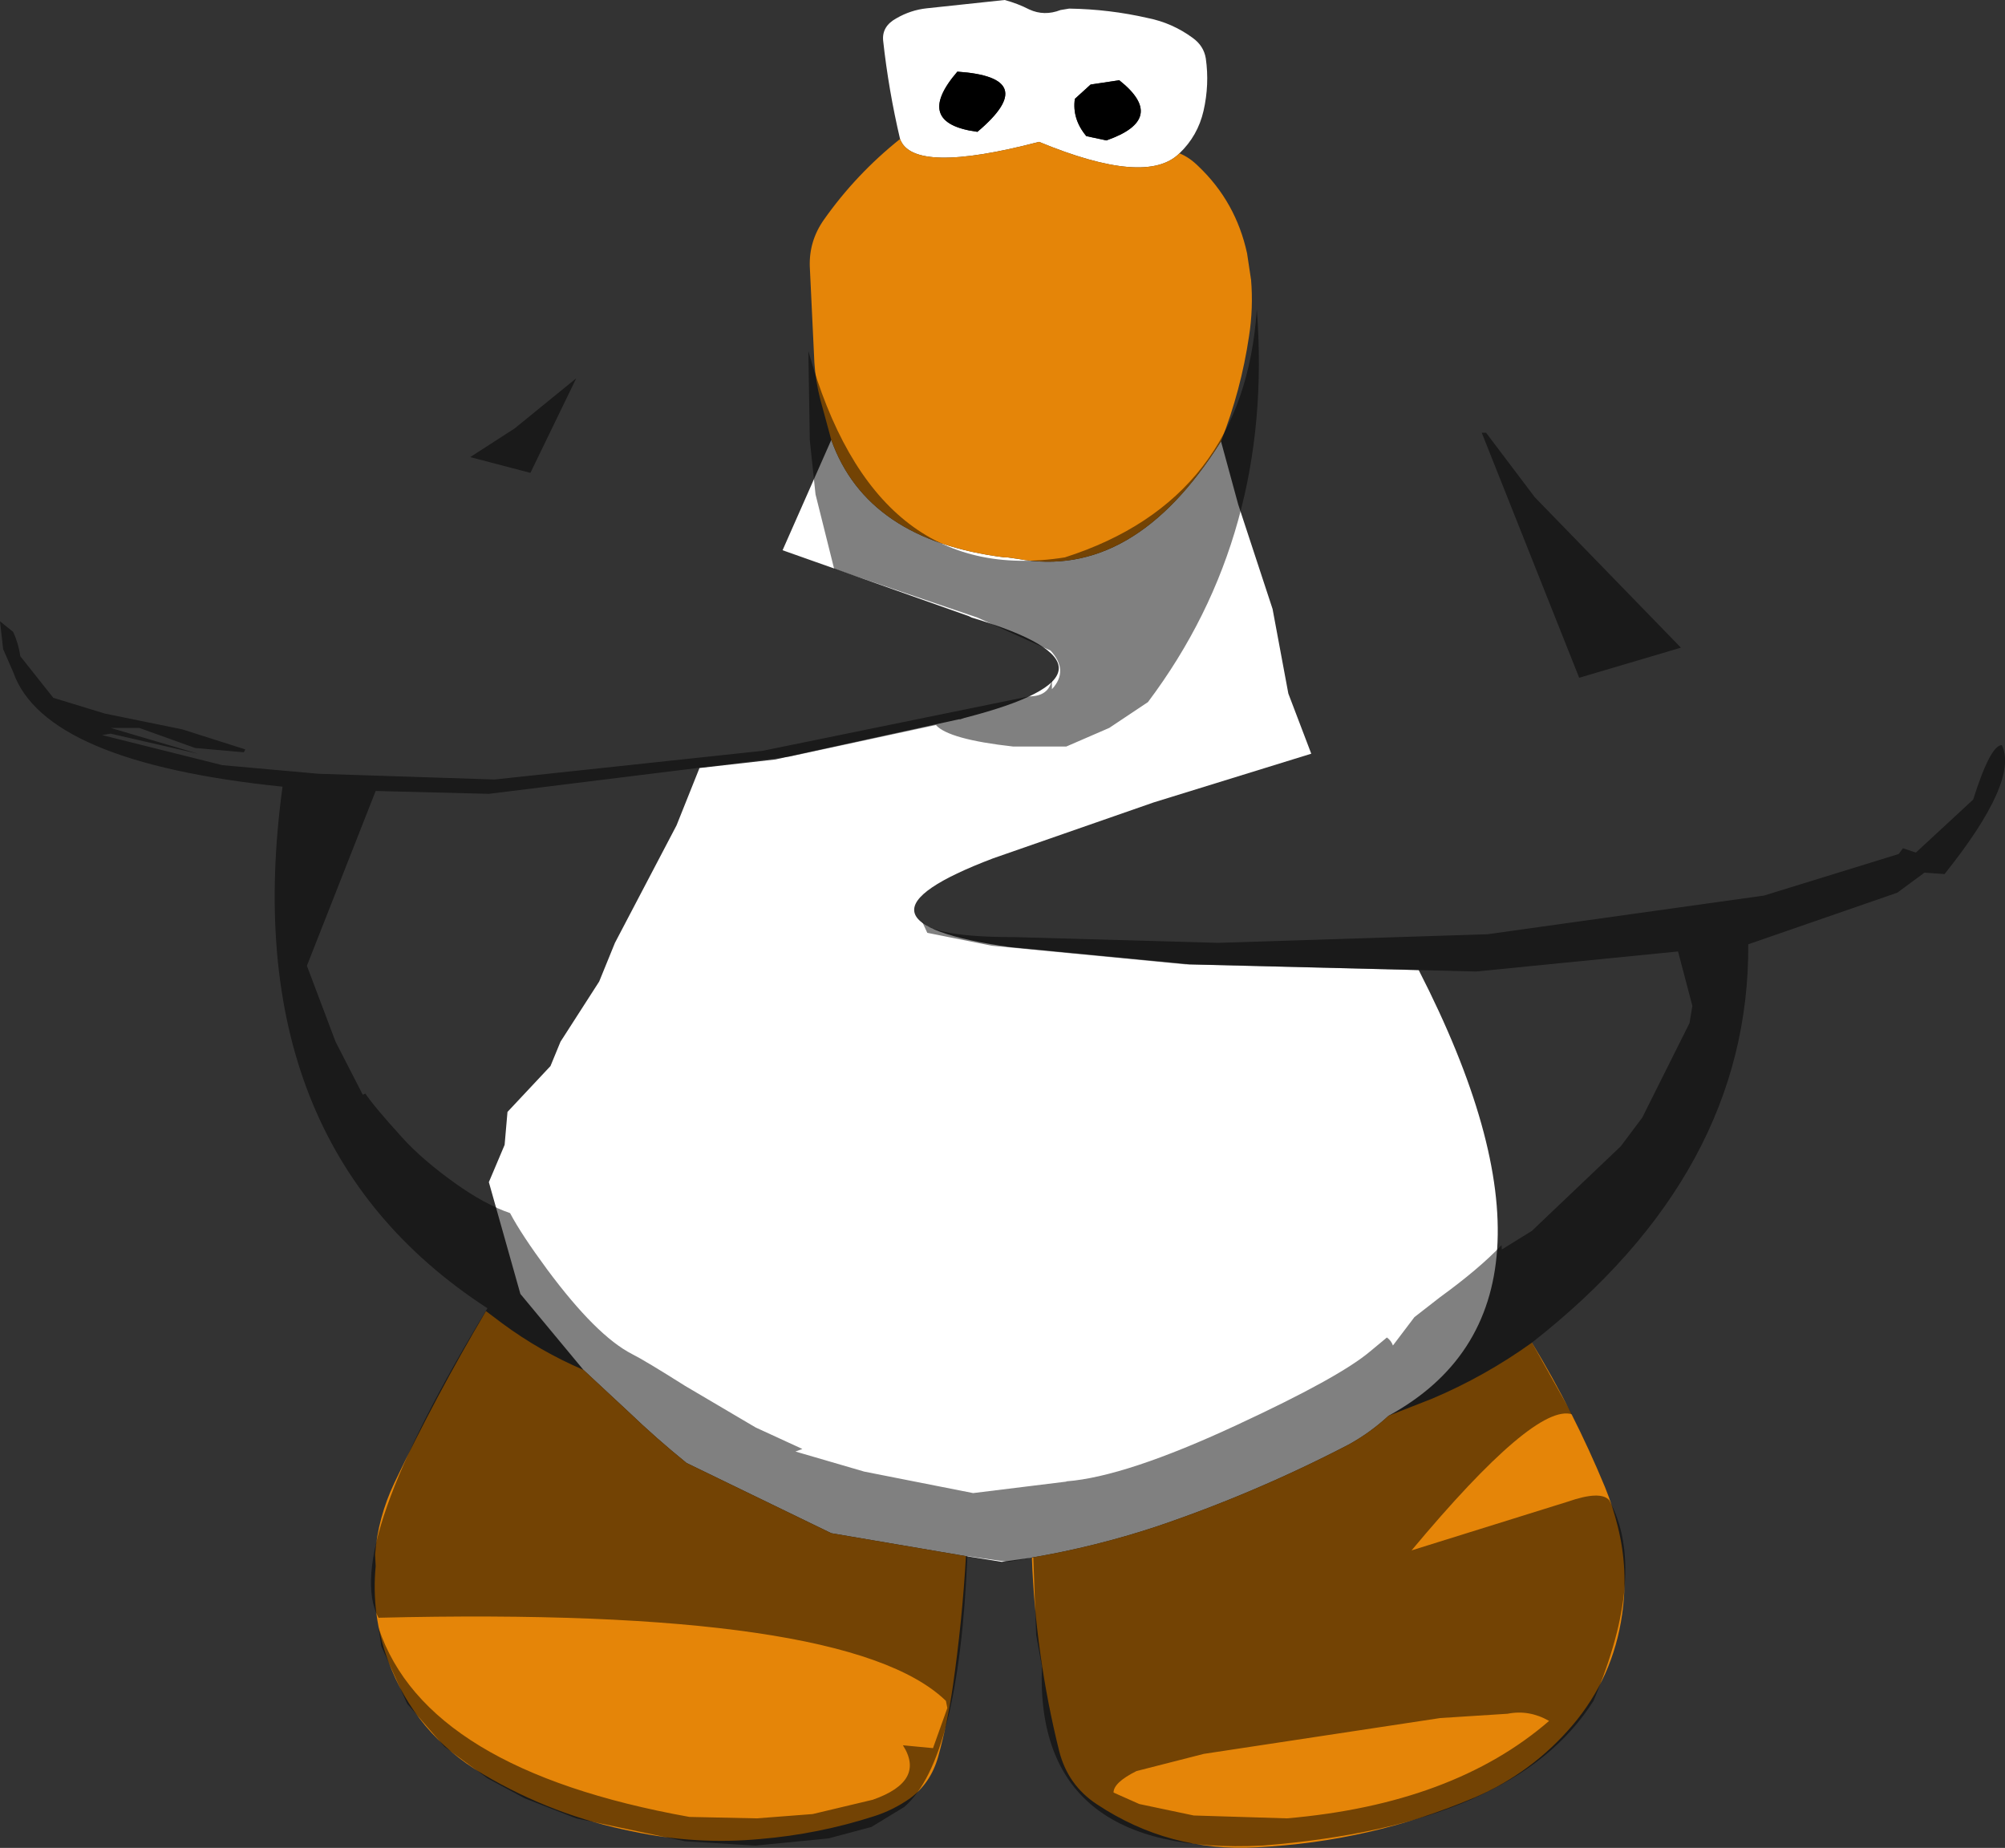 <?xml version="1.0" encoding="UTF-8" standalone="no"?>
<svg xmlns:ffdec="https://www.free-decompiler.com/flash" xmlns:xlink="http://www.w3.org/1999/xlink" ffdec:objectType="shape" height="322.4px" width="349.85px" xmlns="http://www.w3.org/2000/svg">
  <rect width="100%" height="100%" fill="#333333" stroke="none"/>
  <g transform="matrix(1.0, 0.0, 0.0, 1.0, 172.8, 120.5)">
    <path d="M-15.75 -96.25 Q-17.75 -104.75 -18.7 -113.4 -18.95 -115.9 -16.4 -117.3 -13.9 -118.75 -11.1 -119.05 L2.5 -120.5 Q4.75 -119.9 6.8 -118.85 9.4 -117.65 12.25 -118.75 L13.75 -119.0 Q20.75 -118.9 27.5 -117.35 31.75 -116.5 35.3 -113.9 37.25 -112.5 37.6 -110.3 38.25 -105.75 37.2 -101.15 36.2 -96.8 33.0 -93.75 27.25 -88.0 8.5 -95.75 -13.5 -90.0 -15.75 -96.25 M40.25 -43.5 L43.25 -32.5 49.25 -14.25 52.0 0.5 56.0 11.0 28.5 19.5 0.5 29.25 Q-28.5 40.25 3.5 44.75 L34.75 47.75 74.75 48.75 Q104.75 107.25 69.5 126.5 66.25 129.5 62.5 131.55 46.25 140.0 28.95 145.85 18.35 149.35 7.25 151.25 L2.0 152.0 -4.25 151.0 -27.75 147.0 -53.0 134.75 Q-58.25 130.5 -63.1 125.85 L-71.0 118.5 -82.0 105.25 -87.5 85.75 -84.75 79.25 -84.25 73.5 -76.75 65.5 -75.0 61.25 -68.25 50.75 -65.5 44.0 -54.75 23.5 -50.75 13.5 -37.5 12.0 -5.5 5.0 -5.25 5.0 -4.5 4.75 Q27.75 -3.5 -3.25 -12.75 L-3.75 -13.0 -36.25 -24.5 -27.75 -43.75 Q-21.5 -26.25 2.5 -23.25 L3.0 -23.25 4.75 -23.0 Q25.0 -19.25 40.25 -43.5 M14.75 -103.25 Q14.25 -99.75 16.75 -96.75 L20.25 -96.0 Q31.0 -99.75 22.5 -106.5 L17.5 -105.75 14.75 -103.25 M-2.25 -97.5 Q9.0 -107.0 -5.75 -108.0 -13.5 -99.0 -2.25 -97.5" fill="#ffffff" fill-rule="evenodd" stroke="none"/>
    <path d="M14.75 -103.25 L17.5 -105.75 22.5 -106.5 Q31.0 -99.75 20.25 -96.0 L16.75 -96.75 Q14.25 -99.75 14.75 -103.25 M-2.25 -97.5 Q-13.5 -99.0 -5.75 -108.0 9.0 -107.0 -2.25 -97.5" fill="#000000" fill-rule="evenodd" stroke="none"/>
    <path d="M-15.75 -96.25 Q-13.5 -90.0 8.5 -95.75 27.25 -88.0 33.0 -93.75 34.75 -93.05 36.35 -91.45 42.85 -85.25 44.8 -76.3 L45.5 -71.65 Q45.9 -66.75 45.15 -61.9 43.75 -52.4 40.25 -43.5 25.0 -19.25 4.75 -23.0 L3.0 -23.25 2.5 -23.25 Q-21.5 -26.25 -27.75 -43.75 L-29.65 -50.75 Q-30.5 -54.0 -30.7 -57.25 L-31.5 -74.0 Q-31.65 -78.45 -29.05 -82.15 -23.45 -90.1 -15.75 -96.25 M69.5 126.5 L77.15 123.5 Q86.35 119.6 94.5 113.75 101.85 125.9 107.25 138.95 108.65 142.4 109.5 145.9 111.35 153.3 110.25 161.1 108.7 172.15 101.55 180.55 94.55 188.75 84.65 193.05 66.35 200.85 46.45 201.8 31.2 202.65 18.6 194.3 13.5 190.95 12.0 184.95 7.9 168.45 7.25 151.25 18.35 149.35 28.95 145.85 46.25 140.0 62.5 131.55 66.25 129.5 69.5 126.5 M-4.25 151.0 Q-4.9 162.35 -6.55 173.8 -7.45 180.0 -9.1 186.0 -10.4 190.6 -14.0 193.25 -17.0 195.35 -20.35 196.4 -30.0 199.5 -40.1 200.35 -51.25 201.4 -62.3 199.05 -76.25 196.3 -88.5 189.05 -100.4 182.0 -105.1 169.2 -108.05 161.2 -107.25 152.75 L-107.35 150.7 Q-106.85 144.25 -104.0 138.25 -96.7 122.95 -88.0 108.25 L-85.15 110.4 Q-78.5 115.3 -71.0 118.5 L-63.1 125.85 Q-58.25 130.5 -53.0 134.75 L-27.75 147.0 -4.25 151.0" fill="#e58508" fill-rule="evenodd" stroke="none"/>
    <path d="M102.75 -2.25 L85.75 -45.0 86.5 -45.0 95.0 -33.75 120.5 -7.5 102.75 -2.25 M10.75 -0.25 Q13.75 -3.5 10.5 -7.0 L-2.25 -12.75 -27.25 -21.25 -30.5 -34.25 -31.5 -43.75 -31.75 -59.25 Q-20.25 -18.0 13.0 -23.25 44.25 -33.25 46.5 -66.5 49.5 -27.25 27.5 2.0 L20.75 6.5 13.25 9.75 4.0 9.75 Q-7.25 8.5 -9.5 6.0 L-35.0 11.5 -87.5 18.0 -107.25 17.5 -119.25 48.0 -114.25 61.25 -109.5 70.5 -109.05 70.3 Q-107.55 72.55 -102.55 78.05 -99.1 81.85 -93.45 85.9 -88.2 89.65 -83.8 91.15 -81.85 94.85 -77.35 100.95 -68.75 112.55 -62.5 115.75 -60.3 116.85 -53.25 121.3 L-40.95 128.55 -32.8 132.3 -34.0 132.75 -22.0 136.25 -3.0 140.0 13.25 138.0 13.3 137.95 Q23.6 137.15 42.95 128.15 60.85 119.85 66.25 115.3 L69.2 112.85 Q69.95 113.4 70.25 114.25 L74.0 109.3 78.5 105.8 Q85.25 100.9 89.2 96.75 L89.25 97.5 94.5 94.25 110.0 79.5 113.75 74.5 122.0 58.0 122.5 55.0 120.0 45.5 84.75 49.0 34.0 47.75 0.25 44.5 -11.0 42.25 -11.95 40.2 Q-9.9 43.0 4.25 43.0 L39.75 44.0 86.75 42.5 135.0 35.75 158.5 28.5 159.25 27.5 161.5 28.25 171.5 19.0 Q174.5 9.5 176.5 9.5 179.5 15.75 166.5 32.0 L163.0 31.75 158.25 35.25 132.25 44.25 Q132.5 84.0 94.5 113.75 L101.5 126.25 Q95.0 124.25 73.5 150.0 L100.75 141.5 Q106.5 139.5 108.0 141.25 114.75 153.75 105.25 176.25 91.5 198.0 47.5 201.5 7.75 203.5 9.0 170.25 L8.0 164.75 7.5 151.25 3.0 152.0 -4.0 151.0 Q-5.5 186.5 -15.0 194.75 L-20.75 198.25 -28.25 200.25 -41.0 201.5 -53.25 200.75 -72.25 196.75 -81.25 193.25 -87.75 189.75 -95.25 184.25 -101.75 176.75 -106.25 166.75 -106.75 163.5 Q-98.5 188.25 -52.5 196.5 L-40.75 196.75 -31.0 196.0 -20.5 193.5 Q-11.25 190.25 -15.25 184.0 L-10.0 184.5 -7.5 177.5 -7.75 176.25 Q-24.75 159.75 -106.75 161.75 -113.25 149.75 -87.75 107.75 -132.0 79.0 -123.5 16.75 -165.0 12.5 -170.5 -3.25 L-172.25 -7.25 -172.8 -12.1 -170.5 -10.25 Q-169.6 -8.3 -169.25 -6.0 L-163.5 1.25 -154.5 4.0 -141.0 6.75 -130.0 10.25 -130.25 10.75 -138.75 10.0 -148.5 6.5 -153.5 6.5 -138.25 11.0 -153.5 7.5 -155.0 7.75 -134.0 13.0 -117.25 14.5 -86.5 15.5 -39.75 10.5 6.75 1.0 Q10.25 1.0 10.75 -2.0 L10.75 -0.25 M35.5 196.25 L51.75 196.75 Q80.75 194.25 97.5 179.75 94.0 177.75 90.25 178.5 L78.5 179.25 37.25 185.5 25.5 188.5 Q21.5 190.5 21.5 192.25 L26.0 194.25 35.5 196.25 M-90.75 -40.75 L-83.0 -45.75 -72.25 -54.5 -80.25 -38.0 -90.75 -40.75" fill="#000000" fill-opacity="0.498" fill-rule="evenodd" stroke="none"/>
  </g>
</svg>
